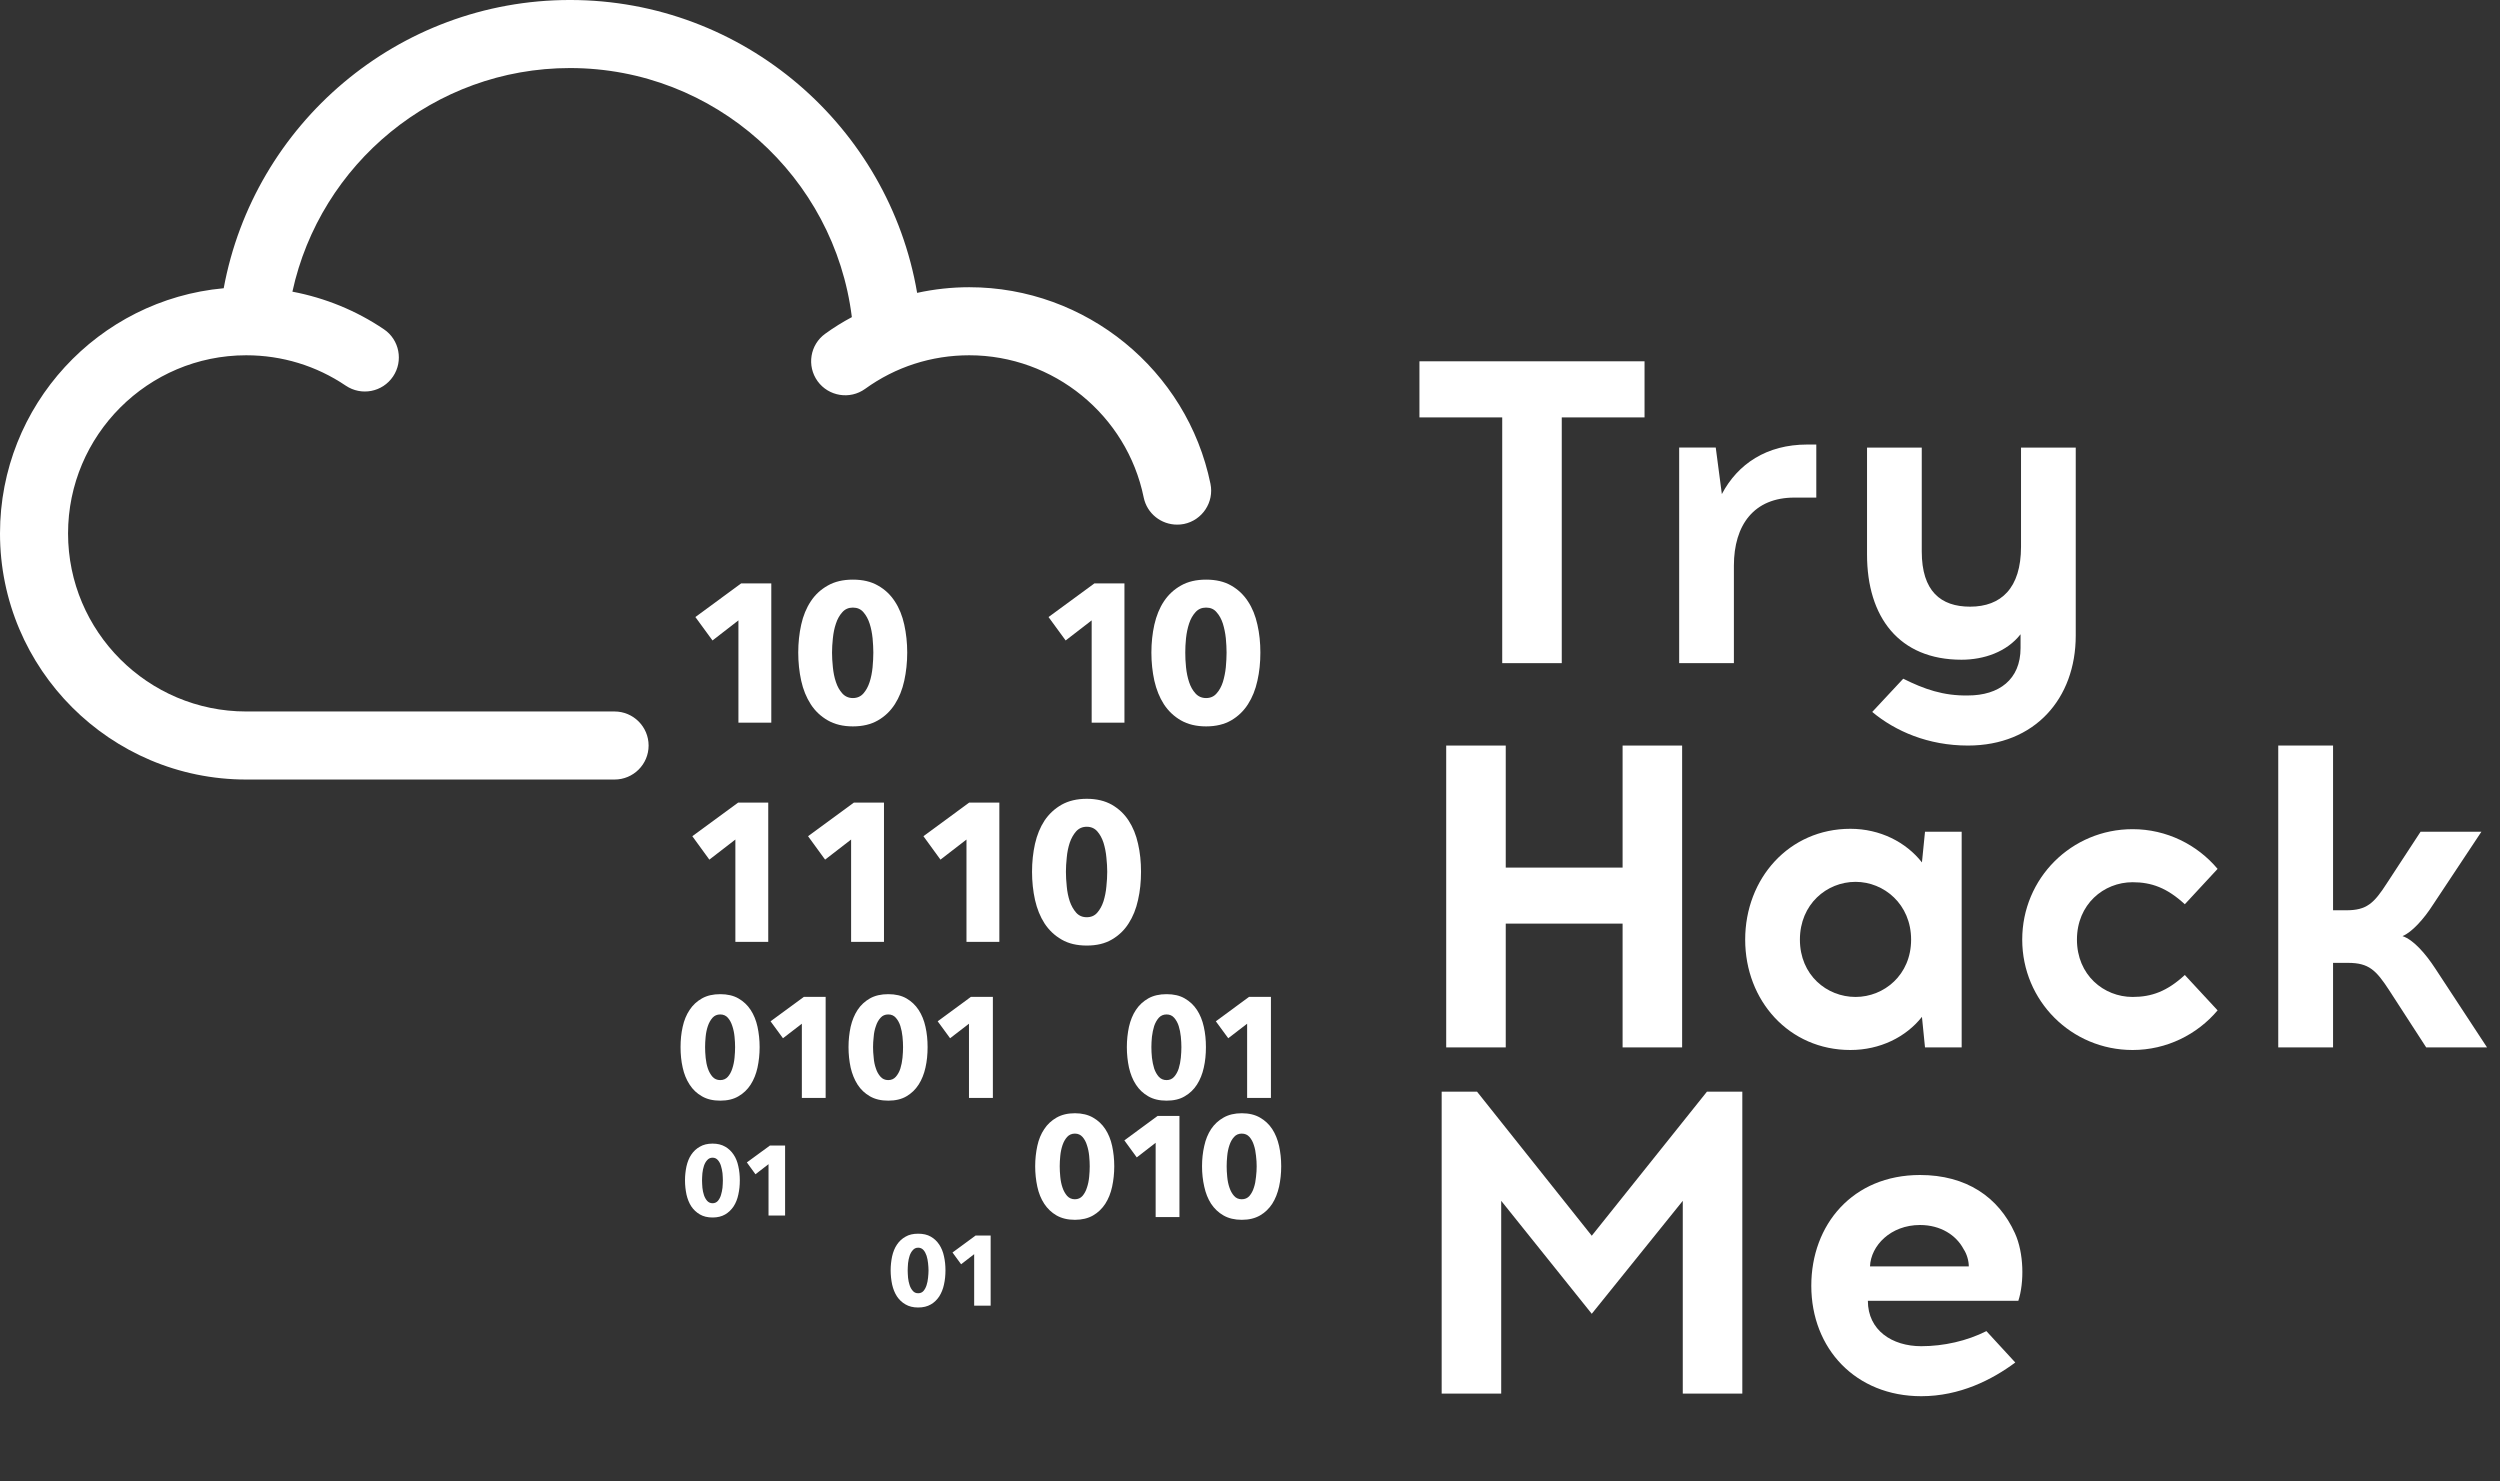 <svg width="27" height="16" viewBox="0 0 27 16" fill="none" xmlns="http://www.w3.org/2000/svg">
<rect x="0" y="0" width="27" height="16" fill="#333333" stroke="none"/>
<path d="M16.867 7.162H16.224V4.508H15.33V3.902H17.761V4.508H16.867V7.162Z" fill="white"/>
<path d="M19.378 5.374C18.945 5.374 18.726 5.667 18.726 6.11V7.162H18.135V4.833H18.53L18.596 5.336C18.768 5.01 19.08 4.801 19.518 4.801H19.616V5.374H19.378Z" fill="white"/>
<path d="M22.418 6.864C22.418 7.544 21.976 8.052 21.254 8.052C20.825 8.052 20.471 7.898 20.22 7.689L20.555 7.33C20.779 7.442 20.988 7.516 21.254 7.511C21.589 7.511 21.822 7.339 21.822 6.999V6.85C21.673 7.041 21.426 7.125 21.184 7.125C20.509 7.125 20.164 6.664 20.164 5.989V4.834H20.755V5.956C20.755 6.385 20.96 6.552 21.277 6.552C21.612 6.552 21.827 6.352 21.827 5.905V4.834H22.418V6.864Z" fill="white"/>
<path d="M17.524 11.312V9.975H16.262V11.312H15.619V8.052H16.262V9.37H17.524V8.052H18.167V11.312H17.524Z" fill="white"/>
<path d="M20.64 10.148C20.64 9.766 20.347 9.524 20.04 9.524C19.728 9.524 19.439 9.766 19.439 10.148C19.439 10.53 19.728 10.767 20.04 10.767C20.347 10.767 20.64 10.53 20.64 10.148ZM20.79 11.312L20.757 10.982C20.585 11.2 20.305 11.34 19.984 11.34C19.323 11.34 18.848 10.809 18.848 10.148C18.848 9.486 19.323 8.951 19.984 8.951C20.305 8.951 20.585 9.095 20.757 9.314L20.79 8.983H21.186V11.312H20.79Z" fill="white"/>
<path d="M23.95 9.384L23.596 9.766C23.404 9.589 23.237 9.528 23.032 9.528C22.72 9.528 22.431 9.766 22.431 10.148C22.431 10.53 22.72 10.767 23.032 10.767C23.237 10.767 23.404 10.707 23.596 10.53L23.95 10.912C23.731 11.172 23.4 11.34 23.032 11.34C22.371 11.34 21.84 10.809 21.84 10.148C21.84 9.486 22.371 8.955 23.032 8.955C23.4 8.955 23.731 9.123 23.95 9.384Z" fill="white"/>
<path d="M25.802 10.693C25.662 10.478 25.583 10.399 25.36 10.399H25.197V11.312H24.605V8.052H25.197V9.831H25.341C25.56 9.831 25.639 9.756 25.779 9.538L26.142 8.983H26.799L26.277 9.77C26.179 9.924 26.049 10.068 25.947 10.11C26.063 10.148 26.194 10.296 26.301 10.46L26.86 11.312H26.203L25.802 10.693Z" fill="white"/>
<path d="M18.174 15.051V12.969L17.191 14.189L16.213 12.969V15.051H15.57V11.79H15.952L17.191 13.346L18.435 11.79H18.817V15.051H18.174Z" fill="white"/>
<path d="M20.196 13.677H21.263C21.263 13.621 21.244 13.546 21.207 13.491C21.128 13.341 20.96 13.23 20.736 13.23C20.419 13.23 20.205 13.453 20.196 13.677ZM21.761 13.318C21.859 13.532 21.863 13.849 21.798 14.049H20.173C20.173 14.366 20.433 14.539 20.75 14.539C20.992 14.539 21.244 14.482 21.453 14.376L21.765 14.715C21.514 14.902 21.165 15.079 20.75 15.079C20.042 15.079 19.562 14.566 19.562 13.886C19.562 13.225 20.01 12.69 20.736 12.69C21.235 12.69 21.584 12.927 21.761 13.318Z" fill="white"/>
<path d="M7.975 7.805V6.7L7.695 6.917L7.51 6.664L8.004 6.301H8.33V7.805H7.975Z" fill="white"/>
<path d="M9.432 7.048C9.432 7.002 9.429 6.95 9.424 6.893C9.418 6.837 9.408 6.784 9.392 6.735C9.376 6.686 9.354 6.645 9.325 6.612C9.296 6.578 9.258 6.562 9.211 6.562C9.165 6.562 9.127 6.578 9.097 6.612C9.067 6.645 9.044 6.686 9.028 6.735C9.011 6.784 9.001 6.837 8.995 6.893C8.989 6.95 8.986 7.002 8.986 7.048C8.986 7.096 8.989 7.149 8.995 7.206C9.001 7.264 9.011 7.317 9.028 7.366C9.044 7.415 9.067 7.456 9.097 7.489C9.127 7.522 9.165 7.539 9.211 7.539C9.258 7.539 9.296 7.522 9.325 7.489C9.354 7.456 9.376 7.415 9.392 7.366C9.408 7.317 9.418 7.264 9.424 7.206C9.429 7.149 9.432 7.096 9.432 7.048ZM9.798 7.048C9.798 7.154 9.787 7.256 9.766 7.352C9.745 7.448 9.711 7.533 9.664 7.606C9.617 7.679 9.557 7.737 9.482 7.78C9.408 7.823 9.318 7.845 9.211 7.845C9.105 7.845 9.015 7.823 8.94 7.78C8.865 7.737 8.803 7.679 8.756 7.606C8.709 7.533 8.674 7.448 8.653 7.352C8.632 7.256 8.621 7.154 8.621 7.048C8.621 6.942 8.632 6.841 8.653 6.746C8.674 6.65 8.709 6.566 8.756 6.495C8.803 6.423 8.865 6.366 8.94 6.324C9.015 6.281 9.105 6.26 9.211 6.26C9.318 6.26 9.408 6.281 9.482 6.324C9.557 6.366 9.617 6.423 9.664 6.495C9.711 6.566 9.745 6.65 9.766 6.746C9.787 6.841 9.798 6.942 9.798 7.048Z" fill="white"/>
<path d="M11.79 7.805V6.7L11.509 6.917L11.324 6.664L11.819 6.301H12.144V7.805H11.79Z" fill="white"/>
<path d="M13.247 7.048C13.247 7.002 13.244 6.95 13.239 6.893C13.233 6.837 13.222 6.784 13.207 6.735C13.191 6.686 13.169 6.645 13.139 6.612C13.111 6.578 13.073 6.562 13.026 6.562C12.979 6.562 12.941 6.578 12.911 6.612C12.881 6.645 12.858 6.686 12.842 6.735C12.826 6.784 12.815 6.837 12.809 6.893C12.803 6.95 12.801 7.002 12.801 7.048C12.801 7.096 12.803 7.149 12.809 7.206C12.815 7.264 12.826 7.317 12.842 7.366C12.858 7.415 12.881 7.456 12.911 7.489C12.941 7.522 12.979 7.539 13.026 7.539C13.073 7.539 13.111 7.522 13.139 7.489C13.169 7.456 13.191 7.415 13.207 7.366C13.222 7.317 13.233 7.264 13.239 7.206C13.244 7.149 13.247 7.096 13.247 7.048ZM13.612 7.048C13.612 7.154 13.602 7.256 13.58 7.352C13.559 7.448 13.525 7.533 13.478 7.606C13.431 7.679 13.371 7.737 13.297 7.78C13.223 7.823 13.132 7.845 13.026 7.845C12.92 7.845 12.829 7.823 12.754 7.78C12.679 7.737 12.618 7.679 12.57 7.606C12.523 7.533 12.489 7.448 12.467 7.352C12.446 7.256 12.435 7.154 12.435 7.048C12.435 6.942 12.446 6.841 12.467 6.746C12.489 6.65 12.523 6.566 12.57 6.495C12.618 6.423 12.679 6.366 12.754 6.324C12.829 6.281 12.92 6.26 13.026 6.26C13.132 6.26 13.223 6.281 13.297 6.324C13.371 6.366 13.431 6.423 13.478 6.495C13.525 6.566 13.559 6.65 13.58 6.746C13.602 6.841 13.612 6.942 13.612 7.048Z" fill="white"/>
<path d="M7.942 10.172V9.067L7.661 9.284L7.477 9.031L7.972 8.668H8.297V10.172H7.942Z" fill="white"/>
<path d="M9.192 10.172V9.067L8.911 9.284L8.727 9.031L9.222 8.668H9.547V10.172H9.192Z" fill="white"/>
<path d="M10.438 10.172V9.067L10.157 9.284L9.973 9.031L10.467 8.668H10.793V10.172H10.438Z" fill="white"/>
<path d="M11.958 9.415C11.958 9.369 11.955 9.317 11.949 9.261C11.944 9.204 11.933 9.151 11.918 9.102C11.902 9.053 11.88 9.012 11.851 8.979C11.822 8.946 11.784 8.929 11.737 8.929C11.69 8.929 11.652 8.946 11.622 8.979C11.593 9.012 11.57 9.053 11.553 9.102C11.537 9.151 11.526 9.204 11.521 9.261C11.515 9.317 11.512 9.369 11.512 9.415C11.512 9.464 11.515 9.516 11.521 9.574C11.526 9.631 11.537 9.684 11.553 9.733C11.57 9.782 11.593 9.823 11.622 9.856C11.652 9.89 11.69 9.906 11.737 9.906C11.784 9.906 11.822 9.89 11.851 9.856C11.88 9.823 11.902 9.782 11.918 9.733C11.933 9.684 11.944 9.631 11.949 9.574C11.955 9.516 11.958 9.464 11.958 9.415ZM12.323 9.415C12.323 9.522 12.313 9.623 12.291 9.719C12.27 9.816 12.236 9.9 12.189 9.973C12.143 10.046 12.082 10.104 12.008 10.147C11.933 10.191 11.844 10.212 11.737 10.212C11.631 10.212 11.54 10.191 11.465 10.147C11.39 10.104 11.329 10.046 11.281 9.973C11.234 9.9 11.2 9.816 11.178 9.719C11.157 9.623 11.146 9.522 11.146 9.415C11.146 9.309 11.157 9.208 11.178 9.113C11.2 9.017 11.234 8.934 11.281 8.862C11.329 8.791 11.39 8.734 11.465 8.691C11.54 8.649 11.631 8.627 11.737 8.627C11.844 8.627 11.933 8.649 12.008 8.691C12.082 8.734 12.143 8.791 12.189 8.862C12.236 8.934 12.27 9.017 12.291 9.113C12.313 9.208 12.323 9.309 12.323 9.415Z" fill="white"/>
<path d="M8.66 11.858V11.056L8.456 11.213L8.322 11.03L8.682 10.766H8.917V11.858H8.66Z" fill="white"/>
<path d="M10.465 11.858V11.056L10.261 11.213L10.127 11.03L10.486 10.766H10.723V11.858H10.465Z" fill="white"/>
<path d="M7.939 11.309C7.939 11.275 7.937 11.237 7.933 11.196C7.929 11.155 7.921 11.117 7.909 11.081C7.898 11.046 7.882 11.016 7.861 10.992C7.84 10.968 7.812 10.956 7.779 10.956C7.744 10.956 7.717 10.968 7.695 10.992C7.674 11.016 7.657 11.046 7.645 11.081C7.633 11.117 7.625 11.155 7.621 11.196C7.617 11.237 7.615 11.275 7.615 11.309C7.615 11.344 7.617 11.382 7.621 11.424C7.625 11.465 7.633 11.504 7.645 11.54C7.657 11.575 7.674 11.605 7.695 11.629C7.717 11.653 7.744 11.665 7.779 11.665C7.812 11.665 7.84 11.653 7.861 11.629C7.882 11.605 7.898 11.575 7.909 11.54C7.921 11.504 7.929 11.465 7.933 11.424C7.937 11.382 7.939 11.344 7.939 11.309ZM8.204 11.309C8.204 11.386 8.196 11.46 8.181 11.53C8.166 11.599 8.141 11.661 8.107 11.714C8.073 11.767 8.029 11.809 7.975 11.84C7.921 11.872 7.855 11.887 7.779 11.887C7.701 11.887 7.636 11.872 7.581 11.84C7.526 11.809 7.482 11.767 7.448 11.714C7.413 11.661 7.388 11.599 7.373 11.53C7.357 11.46 7.35 11.386 7.35 11.309C7.35 11.232 7.357 11.159 7.373 11.089C7.388 11.02 7.413 10.959 7.448 10.907C7.482 10.855 7.526 10.814 7.581 10.783C7.636 10.752 7.701 10.737 7.779 10.737C7.855 10.737 7.921 10.752 7.975 10.783C8.029 10.814 8.073 10.855 8.107 10.907C8.141 10.959 8.166 11.02 8.181 11.089C8.196 11.159 8.204 11.232 8.204 11.309Z" fill="white"/>
<path d="M9.753 11.309C9.753 11.275 9.751 11.237 9.747 11.196C9.743 11.155 9.735 11.117 9.724 11.081C9.713 11.046 9.696 11.016 9.675 10.992C9.654 10.968 9.627 10.956 9.593 10.956C9.559 10.956 9.531 10.968 9.51 10.992C9.488 11.016 9.471 11.046 9.46 11.081C9.447 11.117 9.439 11.155 9.436 11.196C9.431 11.237 9.429 11.275 9.429 11.309C9.429 11.344 9.431 11.382 9.436 11.424C9.439 11.465 9.447 11.504 9.46 11.54C9.471 11.575 9.488 11.605 9.51 11.629C9.531 11.653 9.559 11.665 9.593 11.665C9.627 11.665 9.654 11.653 9.675 11.629C9.696 11.605 9.713 11.575 9.724 11.54C9.735 11.504 9.743 11.465 9.747 11.424C9.751 11.382 9.753 11.344 9.753 11.309ZM10.018 11.309C10.018 11.386 10.011 11.46 9.995 11.53C9.98 11.599 9.955 11.661 9.921 11.714C9.887 11.767 9.843 11.809 9.79 11.84C9.736 11.872 9.67 11.887 9.593 11.887C9.516 11.887 9.45 11.872 9.395 11.84C9.341 11.809 9.296 11.767 9.262 11.714C9.228 11.661 9.203 11.599 9.187 11.53C9.172 11.46 9.164 11.386 9.164 11.309C9.164 11.232 9.172 11.159 9.187 11.089C9.203 11.02 9.228 10.959 9.262 10.907C9.296 10.855 9.341 10.814 9.395 10.783C9.45 10.752 9.516 10.737 9.593 10.737C9.67 10.737 9.736 10.752 9.79 10.783C9.843 10.814 9.887 10.855 9.921 10.907C9.955 10.959 9.98 11.02 9.995 11.089C10.011 11.159 10.018 11.232 10.018 11.309Z" fill="white"/>
<path d="M13.469 11.858V11.056L13.265 11.213L13.131 11.03L13.49 10.766H13.726V11.858H13.469Z" fill="white"/>
<path d="M12.759 11.309C12.759 11.275 12.757 11.237 12.753 11.196C12.749 11.155 12.741 11.117 12.73 11.081C12.719 11.046 12.702 11.016 12.681 10.992C12.66 10.968 12.633 10.956 12.599 10.956C12.565 10.956 12.537 10.968 12.515 10.992C12.494 11.016 12.477 11.046 12.465 11.081C12.454 11.117 12.446 11.155 12.441 11.196C12.437 11.237 12.435 11.275 12.435 11.309C12.435 11.344 12.437 11.382 12.441 11.424C12.446 11.465 12.454 11.504 12.465 11.54C12.477 11.575 12.494 11.605 12.515 11.629C12.537 11.653 12.565 11.665 12.599 11.665C12.633 11.665 12.66 11.653 12.681 11.629C12.702 11.605 12.719 11.575 12.73 11.54C12.741 11.504 12.749 11.465 12.753 11.424C12.757 11.382 12.759 11.344 12.759 11.309ZM13.024 11.309C13.024 11.386 13.017 11.46 13.001 11.53C12.986 11.599 12.961 11.661 12.927 11.714C12.893 11.767 12.849 11.809 12.795 11.84C12.742 11.872 12.676 11.887 12.599 11.887C12.522 11.887 12.456 11.872 12.401 11.84C12.347 11.809 12.302 11.767 12.268 11.714C12.233 11.661 12.209 11.599 12.193 11.53C12.178 11.46 12.17 11.386 12.17 11.309C12.17 11.232 12.178 11.159 12.193 11.089C12.209 11.02 12.233 10.959 12.268 10.907C12.302 10.855 12.347 10.814 12.401 10.783C12.456 10.752 12.522 10.737 12.599 10.737C12.676 10.737 12.742 10.752 12.795 10.783C12.849 10.814 12.893 10.855 12.927 10.907C12.961 10.959 12.986 11.02 13.001 11.089C13.017 11.159 13.024 11.232 13.024 11.309Z" fill="white"/>
<path d="M12.481 13.144V12.342L12.277 12.5L12.143 12.316L12.502 12.052H12.738V13.144H12.481Z" fill="white"/>
<path d="M11.769 12.596C11.769 12.562 11.767 12.524 11.763 12.483C11.759 12.442 11.751 12.404 11.739 12.368C11.728 12.332 11.712 12.303 11.691 12.279C11.67 12.255 11.642 12.243 11.609 12.243C11.575 12.243 11.547 12.255 11.525 12.279C11.504 12.303 11.487 12.332 11.475 12.368C11.463 12.404 11.455 12.442 11.451 12.483C11.447 12.524 11.445 12.562 11.445 12.596C11.445 12.631 11.447 12.669 11.451 12.71C11.455 12.752 11.463 12.791 11.475 12.826C11.487 12.862 11.504 12.891 11.525 12.916C11.547 12.94 11.575 12.952 11.609 12.952C11.642 12.952 11.67 12.94 11.691 12.916C11.712 12.891 11.728 12.862 11.739 12.826C11.751 12.791 11.759 12.752 11.763 12.71C11.767 12.669 11.769 12.631 11.769 12.596ZM12.034 12.596C12.034 12.673 12.026 12.746 12.011 12.816C11.996 12.886 11.971 12.948 11.937 13.001C11.903 13.053 11.859 13.096 11.805 13.127C11.751 13.158 11.685 13.174 11.609 13.174C11.531 13.174 11.466 13.158 11.411 13.127C11.357 13.096 11.312 13.053 11.278 13.001C11.243 12.948 11.218 12.886 11.203 12.816C11.188 12.746 11.18 12.673 11.18 12.596C11.18 12.519 11.188 12.445 11.203 12.376C11.218 12.306 11.243 12.246 11.278 12.194C11.312 12.142 11.357 12.101 11.411 12.07C11.466 12.039 11.531 12.023 11.609 12.023C11.685 12.023 11.751 12.039 11.805 12.07C11.859 12.101 11.903 12.142 11.937 12.194C11.971 12.246 11.996 12.306 12.011 12.376C12.026 12.445 12.034 12.519 12.034 12.596Z" fill="white"/>
<path d="M8.3 13.128V12.573L8.159 12.682L8.066 12.554L8.315 12.372H8.479V13.128H8.3Z" fill="white"/>
<path d="M7.807 12.748C7.807 12.725 7.805 12.699 7.803 12.67C7.799 12.642 7.794 12.615 7.786 12.59C7.779 12.566 7.767 12.545 7.753 12.529C7.738 12.512 7.719 12.503 7.696 12.503C7.672 12.503 7.653 12.512 7.638 12.529C7.623 12.545 7.611 12.566 7.603 12.59C7.595 12.615 7.589 12.642 7.586 12.67C7.584 12.699 7.582 12.725 7.582 12.748C7.582 12.772 7.584 12.799 7.586 12.828C7.589 12.857 7.595 12.883 7.603 12.908C7.611 12.932 7.623 12.953 7.638 12.97C7.653 12.986 7.672 12.995 7.696 12.995C7.719 12.995 7.738 12.986 7.753 12.97C7.767 12.953 7.779 12.932 7.786 12.908C7.794 12.883 7.799 12.857 7.803 12.828C7.805 12.799 7.807 12.772 7.807 12.748ZM7.99 12.748C7.99 12.802 7.985 12.852 7.974 12.901C7.964 12.949 7.947 12.992 7.923 13.029C7.899 13.065 7.869 13.094 7.832 13.116C7.794 13.138 7.749 13.149 7.696 13.149C7.642 13.149 7.596 13.138 7.559 13.116C7.521 13.094 7.49 13.065 7.466 13.029C7.442 12.992 7.425 12.949 7.414 12.901C7.404 12.852 7.398 12.802 7.398 12.748C7.398 12.694 7.404 12.644 7.414 12.596C7.425 12.548 7.442 12.505 7.466 12.47C7.49 12.434 7.521 12.405 7.559 12.384C7.596 12.362 7.642 12.351 7.696 12.351C7.749 12.351 7.794 12.362 7.832 12.384C7.869 12.405 7.899 12.434 7.923 12.47C7.947 12.505 7.964 12.548 7.974 12.596C7.985 12.644 7.99 12.694 7.99 12.748Z" fill="white"/>
<path d="M10.521 14.101V13.545L10.38 13.654L10.287 13.527L10.536 13.344H10.699V14.101H10.521Z" fill="white"/>
<path d="M10.028 13.72C10.028 13.697 10.026 13.671 10.023 13.642C10.02 13.614 10.015 13.587 10.007 13.562C9.999 13.538 9.988 13.517 9.974 13.501C9.959 13.484 9.94 13.475 9.916 13.475C9.893 13.475 9.873 13.484 9.859 13.501C9.844 13.517 9.832 13.538 9.824 13.562C9.816 13.587 9.81 13.614 9.807 13.642C9.805 13.671 9.803 13.697 9.803 13.72C9.803 13.744 9.805 13.771 9.807 13.8C9.81 13.829 9.816 13.855 9.824 13.88C9.832 13.905 9.844 13.925 9.859 13.942C9.873 13.959 9.893 13.967 9.916 13.967C9.94 13.967 9.959 13.959 9.974 13.942C9.988 13.925 9.999 13.905 10.007 13.88C10.015 13.855 10.02 13.829 10.023 13.8C10.026 13.771 10.028 13.744 10.028 13.72ZM10.211 13.72C10.211 13.773 10.206 13.824 10.195 13.873C10.185 13.921 10.167 13.964 10.144 14.001C10.12 14.037 10.09 14.067 10.053 14.088C10.015 14.11 9.97 14.121 9.916 14.121C9.863 14.121 9.817 14.11 9.78 14.088C9.742 14.067 9.711 14.037 9.687 14.001C9.663 13.964 9.646 13.921 9.635 13.873C9.625 13.824 9.619 13.773 9.619 13.72C9.619 13.667 9.625 13.616 9.635 13.568C9.646 13.52 9.663 13.477 9.687 13.442C9.711 13.406 9.742 13.377 9.78 13.356C9.817 13.334 9.863 13.324 9.916 13.324C9.97 13.324 10.015 13.334 10.053 13.356C10.09 13.377 10.12 13.406 10.144 13.442C10.167 13.477 10.185 13.52 10.195 13.568C10.206 13.616 10.211 13.667 10.211 13.72Z" fill="white"/>
<path d="M13.572 12.596C13.572 12.562 13.57 12.524 13.565 12.483C13.561 12.442 13.554 12.404 13.542 12.368C13.531 12.332 13.515 12.303 13.494 12.279C13.473 12.255 13.445 12.243 13.411 12.243C13.377 12.243 13.349 12.255 13.328 12.279C13.306 12.303 13.29 12.332 13.278 12.368C13.266 12.404 13.258 12.442 13.254 12.483C13.25 12.524 13.248 12.562 13.248 12.596C13.248 12.631 13.25 12.669 13.254 12.71C13.258 12.752 13.266 12.791 13.278 12.826C13.29 12.862 13.306 12.891 13.328 12.916C13.349 12.94 13.377 12.952 13.411 12.952C13.445 12.952 13.473 12.94 13.494 12.916C13.515 12.891 13.531 12.862 13.542 12.826C13.554 12.791 13.561 12.752 13.565 12.71C13.57 12.669 13.572 12.631 13.572 12.596ZM13.837 12.596C13.837 12.673 13.829 12.746 13.814 12.816C13.798 12.886 13.774 12.948 13.74 13.001C13.706 13.053 13.662 13.096 13.608 13.127C13.554 13.158 13.489 13.174 13.411 13.174C13.334 13.174 13.268 13.158 13.214 13.127C13.159 13.096 13.115 13.053 13.08 13.001C13.046 12.948 13.021 12.886 13.006 12.816C12.99 12.746 12.982 12.673 12.982 12.596C12.982 12.519 12.99 12.445 13.006 12.376C13.021 12.306 13.046 12.246 13.08 12.194C13.115 12.142 13.159 12.101 13.214 12.07C13.268 12.039 13.334 12.023 13.411 12.023C13.489 12.023 13.554 12.039 13.608 12.07C13.662 12.101 13.706 12.142 13.74 12.194C13.774 12.246 13.798 12.306 13.814 12.376C13.829 12.445 13.837 12.519 13.837 12.596Z" fill="white"/>
<path d="M13.073 5.225C12.821 3.995 11.726 3.102 10.468 3.102C10.277 3.102 10.088 3.123 9.905 3.163C9.599 1.37 8.035 -7.34329e-05 6.156 -7.34329e-05C4.294 -7.34329e-05 2.742 1.344 2.416 3.113C1.063 3.236 0 4.376 0 5.761C0 7.227 1.193 8.419 2.659 8.419H6.637C6.84 8.419 7.005 8.255 7.005 8.052C7.005 7.849 6.84 7.684 6.637 7.684H2.659C1.598 7.684 0.735 6.821 0.735 5.761C0.735 4.7 1.598 3.837 2.659 3.837C3.045 3.837 3.416 3.95 3.734 4.165C3.903 4.279 4.131 4.235 4.245 4.066C4.358 3.898 4.314 3.669 4.146 3.556C3.846 3.353 3.51 3.217 3.158 3.15C3.458 1.771 4.688 0.735 6.156 0.735C7.72 0.735 9.013 1.911 9.2 3.425C9.101 3.478 9.005 3.537 8.913 3.604C8.748 3.722 8.711 3.952 8.83 4.117C8.949 4.281 9.179 4.318 9.343 4.2C9.672 3.962 10.061 3.837 10.468 3.837C11.378 3.837 12.171 4.483 12.352 5.373C12.388 5.547 12.541 5.666 12.713 5.666C12.737 5.666 12.762 5.664 12.787 5.659C12.985 5.618 13.114 5.424 13.073 5.225Z" fill="white"/>
</svg>
